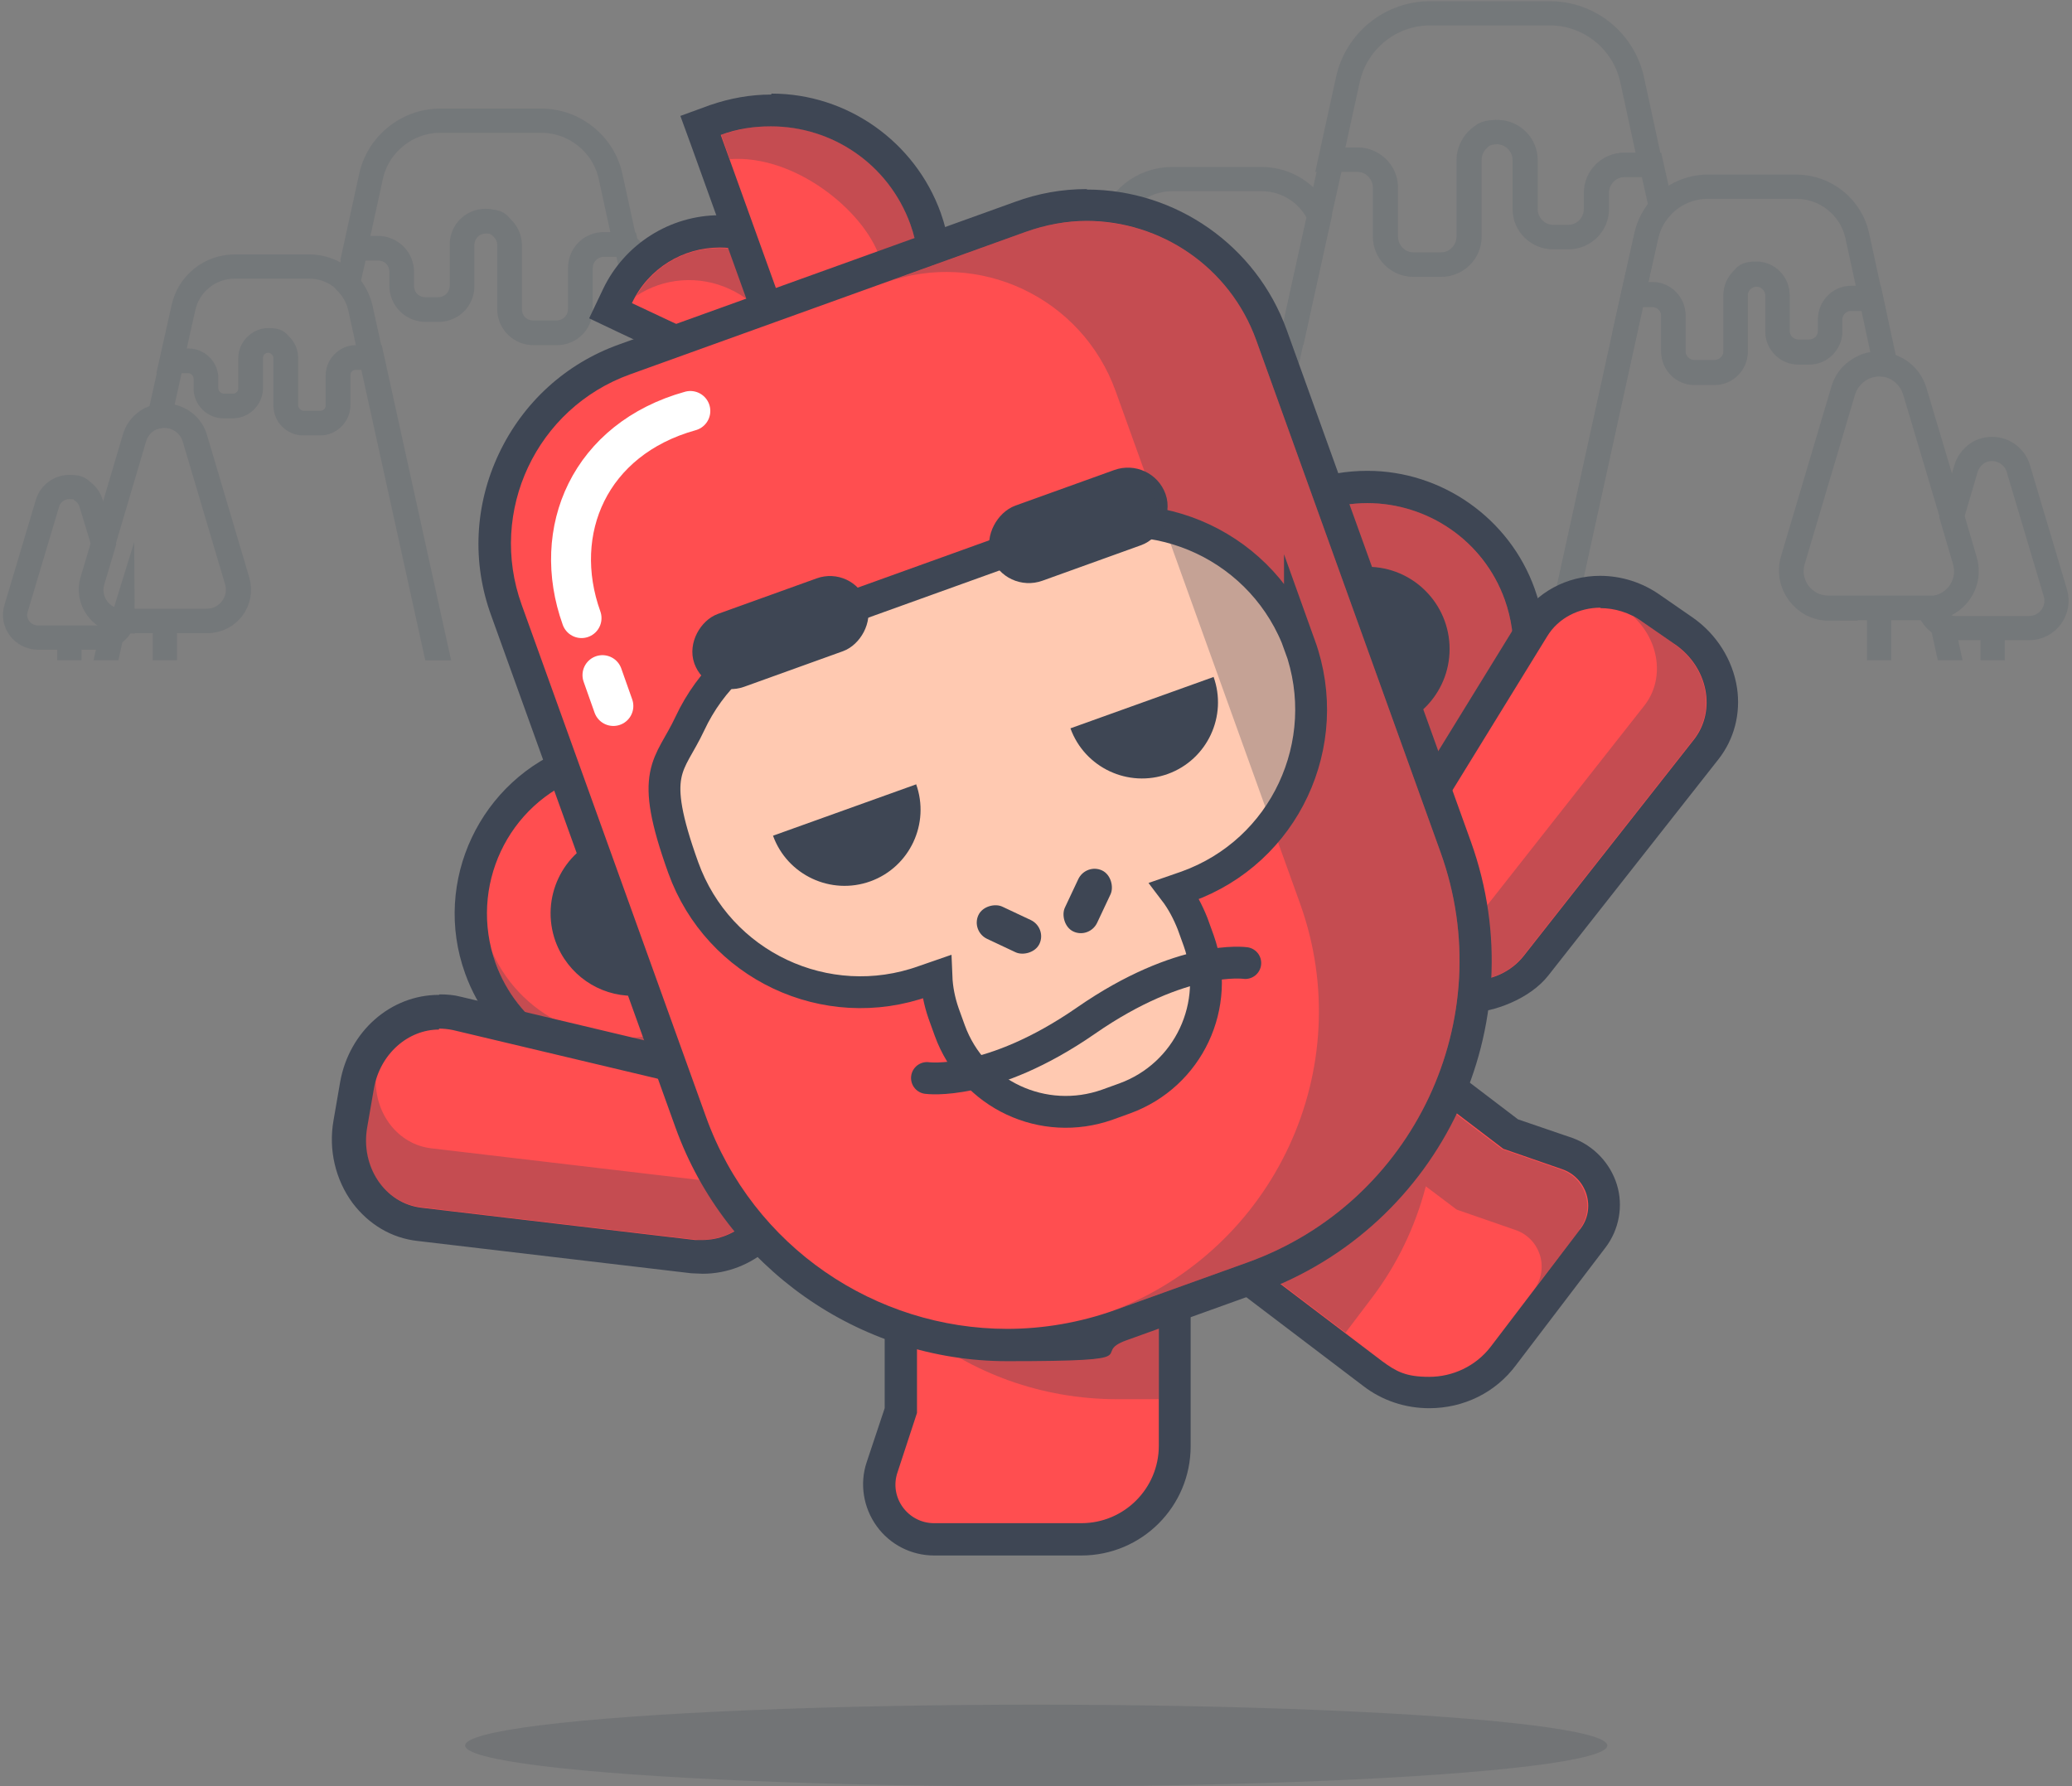 <?xml version="1.0" encoding="UTF-8"?>
<svg xmlns="http://www.w3.org/2000/svg" version="1.1" xmlns:xlink="http://www.w3.org/1999/xlink" viewBox="0 0 436.1 376">
  <rect x="0" y="0" width="436.1" height="376" fill="#808080" stroke="none"/>
  <!-- Generator: Adobe Illustrator 29.0.1, SVG Export Plug-In . SVG Version: 2.1.0 Build 192)  -->
  <defs>
    <style>
      .st0 {
        fill: #ffc9b1;
      }

      .st0, .st1, .st2, .st3, .st4, .st5 {
        stroke-miterlimit: 10;
      }

      .st0, .st1, .st3 {
        stroke-linecap: round;
      }

      .st0, .st2, .st3, .st5 {
        stroke: #3e4654;
      }

      .st0, .st3 {
        stroke-width: 6.7px;
      }

      .st6 {
        fill: #ff4e50;
      }

      .st7 {
        opacity: .2;
      }

      .st7, .st2, .st5, .st8 {
        fill: #3e4654;
      }

      .st1 {
        stroke: #fff;
        stroke-width: 8.4px;
      }

      .st1, .st3, .st9, .st4 {
        fill: none;
      }

      .st10 {
        opacity: .3;
      }

      .st2, .st4 {
        stroke-width: 5.1px;
      }

      .st11 {
        mix-blend-mode: soft-light;
      }

      .st4 {
        stroke: #0f2f46;
      }

      .st5 {
        stroke-width: 4.6px;
      }

      .st12 {
        isolation: isolate;
      }

      .st13 {
        opacity: .1;
      }

      .st14 {
        clip-path: url(#clippath);
      }
    </style>
    <clipPath id="clippath">
      <rect class="st9" x="-9.5" y="-12.3" width="455.1" height="151.3"/>
    </clipPath>
  </defs>
  <g class="st12">
    <g id="Capa_1">
      <g>
        <g class="st14">
          <g>
            <g class="st13">
              <path class="st4" d="M78.2,75.3h-3.4c-2,0-3.7,1.7-3.7,3.7v6.4c0,2-1.7,3.7-3.7,3.7h-3.6c-2,0-3.7-1.7-3.7-3.7v-10c0-1-.4-1.9-1.1-2.6-.7-.7-1.6-1.1-2.6-1.1-2,0-3.7,1.7-3.7,3.7v6.4c0,2-1.7,3.7-3.7,3.7h-2c-2,0-3.7-1.7-3.7-3.7v-2.1c0-2-1.7-3.7-3.7-3.7h-3.5l2.5-11.2c1.1-5.1,5.6-8.7,10.8-8.7h15.7c3.2,0,6.2,1.4,8.2,3.7,1.2,1.4,2.1,3.1,2.6,5l2.3,10.5Z"/>
              <line class="st4" x1="78.2" y1="75.3" x2="78.2" y2="75.3"/>
              <path class="st4" d="M93.2,143.9H21.2l2.3-10.3c1.2-.6,2-1.7,2.4-2.9h17.8c4.4,0,7.6-4.2,6.3-8.5l-8.9-30c-.4-1.4-1.3-2.6-2.4-3.4-1.1-.8-2.5-1.3-3.9-1.3s-.8,0-1.2.1l2.6-11.7h3.5c2,0,3.7,1.7,3.7,3.7v2.1c0,2,1.7,3.7,3.7,3.7h2c2,0,3.7-1.7,3.7-3.7v-6.4c0-2,1.7-3.7,3.7-3.7s1.9.4,2.6,1.1c.7.7,1.1,1.6,1.1,2.6v10c0,2,1.7,3.7,3.7,3.7h3.6c2,0,3.7-1.7,3.7-3.7v-6.4c0-2,1.7-3.7,3.7-3.7h3.4l15.1,68.6Z"/>
              <path class="st4" d="M152,143.9h-58.8l-15.1-68.6-2.3-10.5c-.4-1.9-1.3-3.6-2.6-5l1.7-7.5h4.7c2.8,0,5,2.2,5,5v2.9c0,2.8,2.2,5,5,5h2.7c2.8,0,5-2.2,5-5v-8.6c0-2.8,2.2-5,5-5s2.6.6,3.5,1.5c.9.9,1.5,2.1,1.5,3.5v13.5c0,2.8,2.2,5,5,5h4.9c2.8,0,5-2.2,5-5v-8.6c0-2.8,2.2-5,5-5h4.6l2.2,10.2,3.3,15.2s0,0,0,0l.7,3.1.7,3.4h0s13.3,60.7,13.3,60.7Z"/>
              <path class="st4" d="M131.7,51.4h-4.6c-2.8,0-5,2.2-5,5v8.6c0,2.8-2.2,5-5,5h-4.9c-2.8,0-5-2.2-5-5v-13.5c0-1.4-.6-2.6-1.5-3.5-.9-.9-2.1-1.5-3.5-1.5-2.8,0-5,2.2-5,5v8.6c0,2.8-2.2,5-5,5h-2.7c-2.8,0-5-2.2-5-5v-2.9c0-2.8-2.2-5-5-5h-4.7l3.3-15.1c1.5-6.8,7.6-11.7,14.6-11.7h21.2c7,0,13.1,4.9,14.6,11.7l3.1,14.2Z"/>
              <line class="st4" x1="131.7" y1="51.4" x2="131.7" y2="51.4"/>
              <path class="st4" d="M173.2,74.5h-3.4c-2.1,0-3.7,1.7-3.7,3.7v6.5c0,2.1-1.7,3.7-3.7,3.7h-3.7c-2.1,0-3.7-1.7-3.7-3.7v-10.1c0-1-.4-2-1.1-2.7-.7-.7-1.6-1.1-2.6-1.1-2.1,0-3.7,1.7-3.7,3.7v6.5c0,2.1-1.7,3.7-3.7,3.7h-2c-1.2,0-2.3-.6-3-1.5h0s-.7-3.4-.7-3.4l-.7-3.1s0,0,0,0l-3.3-15.2c1.8-3.9,5.7-6.5,10.2-6.5h15.9c5.3,0,9.8,3.7,10.9,8.8l2.3,10.7Z"/>
              <path class="st4" d="M188.5,143.9h-36.5l-13.3-60.7c.7.9,1.8,1.5,3,1.5h2c2.1,0,3.7-1.7,3.7-3.7v-6.5c0-2.1,1.7-3.7,3.7-3.7s2,.4,2.6,1.1c.7.7,1.1,1.6,1.1,2.7v10.1c0,2.1,1.7,3.7,3.7,3.7h3.7c2.1,0,3.7-1.7,3.7-3.7v-6.5c0-2.1,1.7-3.7,3.7-3.7h3.4l15.3,69.5Z"/>
              <line class="st4" x1="173.3" y1="74.5" x2="173.2" y2="74.5"/>
              <line class="st4" x1="34.7" y1="130.7" x2="34.7" y2="144"/>
              <path class="st4" d="M43.6,130.7h-17.9c-.6,0-1.1,0-1.6-.2-3.5-.9-5.8-4.6-4.7-8.3l2.3-7.7,6.6-22.3c.7-2.4,2.7-4.2,5.1-4.6.4,0,.8-.1,1.2-.1,1.5,0,2.8.5,3.9,1.3,1.1.8,2,2,2.4,3.4l8.9,30c1.3,4.2-1.9,8.5-6.3,8.5Z"/>
              <path class="st4" d="M25.8,130.7c-.4,1.3-1.2,2.3-2.4,2.9-.7.4-1.4.6-2.3.6H8c-3.2,0-5.6-3.1-4.6-6.2l6.6-22.1c.6-2,2.5-3.4,4.6-3.4s2.1.4,2.9,1,1.4,1.5,1.7,2.5l2.6,8.6-2.3,7.7c-1.1,3.7,1.2,7.4,4.7,8.3.5.1,1.1.2,1.6.2h0Z"/>
              <line class="st4" x1="14.6" y1="134.2" x2="14.6" y2="144"/>
            </g>
            <g class="st13">
              <path class="st4" d="M343.8,62.1h4c2.4,0,4.4,2,4.4,4.4v7.6c0,2.4,2,4.4,4.4,4.4h4.3c2.4,0,4.4-2,4.4-4.4v-11.9c0-1.2.5-2.3,1.3-3.1.8-.8,1.9-1.3,3.1-1.3,2.4,0,4.4,2,4.4,4.4v7.6c0,2.4,2,4.4,4.4,4.4h2.3c2.4,0,4.4-2,4.4-4.4v-2.5c0-2.4,2-4.4,4.4-4.4h4.2s-2.9-13.3-2.9-13.3c-1.3-6-6.7-10.3-12.8-10.3h-18.7c-3.8,0-7.4,1.7-9.8,4.4-1.5,1.6-2.6,3.7-3.1,6l-2.8,12.5Z"/>
              <line class="st4" x1="343.8" y1="62.1" x2="343.7" y2="62.1"/>
              <path class="st4" d="M325.8,143.7h85.7s-2.7-12.3-2.7-12.3c-1.4-.7-2.4-2-2.8-3.5h-21.2c-5.2,0-9-5-7.5-10.1l10.6-35.7c.5-1.7,1.5-3.1,2.8-4,1.3-1,2.9-1.6,4.7-1.6s.9,0,1.4.1l-3-13.9h-4.2c-2.4,0-4.4,2-4.4,4.4v2.5c0,2.4-2,4.4-4.4,4.4h-2.3c-2.4,0-4.4-2-4.4-4.4v-7.6c0-2.4-2-4.4-4.4-4.4s-2.3.5-3.1,1.3c-.8.8-1.3,1.9-1.3,3.1v11.9c0,2.4-2,4.4-4.4,4.4h-4.3c-2.4,0-4.4-2-4.4-4.4v-7.6c0-2.4-2-4.4-4.4-4.4h-4s-17.9,81.6-17.9,81.6Z"/>
              <path class="st4" d="M255.9,143.7h69.9s17.9-81.6,17.9-81.6l2.8-12.5c.5-2.3,1.6-4.3,3.1-6l-2-8.9h-5.6c-3.3,0-5.9,2.7-5.9,5.9v3.4c0,3.3-2.7,5.9-5.9,5.9h-3.2c-3.3,0-5.9-2.7-5.9-5.9v-10.3c0-3.3-2.7-5.9-5.9-5.9s-3.1.7-4.2,1.7c-1.1,1.1-1.7,2.6-1.7,4.2v16.1c0,3.3-2.7,5.9-5.9,5.9h-5.8c-3.3,0-5.9-2.7-5.9-5.9v-10.3c0-3.3-2.7-5.9-5.9-5.9h-5.5s-2.7,12.1-2.7,12.1l-4,18.1s0,0,0,0l-.8,3.7-.9,4h0s-15.9,72.2-15.9,72.2Z"/>
              <path class="st4" d="M280.1,33.6h5.5c3.3,0,5.9,2.7,5.9,5.9v10.3c0,3.3,2.7,5.9,5.9,5.9h5.8c3.3,0,5.9-2.7,5.9-5.9v-16.1c0-1.6.7-3.1,1.7-4.2,1.1-1.1,2.6-1.7,4.2-1.7,3.3,0,5.9,2.7,5.9,5.9v10.3c0,3.3,2.7,5.9,5.9,5.9h3.2c3.3,0,5.9-2.7,5.9-5.9v-3.4c0-3.3,2.7-5.9,5.9-5.9h5.6s-3.9-18-3.9-18c-1.8-8.1-9-13.9-17.3-13.9h-25.2c-8.3,0-15.5,5.8-17.3,13.9l-3.7,16.9Z"/>
              <line class="st4" x1="280.1" y1="33.6" x2="280.1" y2="33.6"/>
              <path class="st4" d="M230.7,61.1h4.1c2.5,0,4.5,2,4.5,4.4v7.7c0,2.5,2,4.5,4.4,4.5h4.4c2.5,0,4.5-2,4.5-4.5v-12.1c0-1.2.5-2.3,1.3-3.2.8-.8,1.9-1.3,3.1-1.3,2.5,0,4.5,2,4.5,4.5v7.7c0,2.5,2,4.4,4.5,4.4h2.4c1.5,0,2.7-.7,3.6-1.8h0s.9-4.1.9-4.1l.8-3.7s0,0,0,0l4-18.1c-2.1-4.6-6.8-7.8-12.1-7.8h-18.9c-6.3,0-11.7,4.3-13,10.5l-2.8,12.7Z"/>
              <path class="st4" d="M212.5,143.7h43.4s15.9-72.1,15.9-72.1c-.8,1.1-2.1,1.8-3.6,1.8h-2.4c-2.5,0-4.5-2-4.5-4.4v-7.7c0-2.5-2-4.5-4.5-4.5s-2.3.5-3.1,1.3c-.8.8-1.3,1.9-1.3,3.2v12.1c0,2.5-2,4.5-4.5,4.5h-4.4c-2.5,0-4.4-2-4.4-4.5v-7.7c0-2.5-2-4.4-4.5-4.4h-4.1s-18.2,82.6-18.2,82.6Z"/>
              <line class="st4" x1="230.7" y1="61.1" x2="230.6" y2="61.1"/>
              <line class="st4" x1="395.5" y1="128" x2="395.5" y2="143.7"/>
              <path class="st4" d="M384.8,128h21.3c.7,0,1.3,0,1.9-.2,4.2-1.1,6.9-5.4,5.6-9.8l-2.7-9.2-7.9-26.5c-.9-2.9-3.3-5-6.1-5.5-.4,0-.9-.1-1.4-.1-1.7,0-3.4.6-4.7,1.6-1.3,1-2.3,2.4-2.8,4l-10.6,35.7c-1.5,5,2.3,10.1,7.5,10.1Z"/>
              <path class="st4" d="M406,128c.4,1.5,1.4,2.8,2.8,3.5.8.4,1.7.7,2.7.7h15.6c3.8,0,6.6-3.7,5.5-7.4l-7.8-26.2c-.7-2.4-3-4.1-5.5-4.1-1.3,0-2.5.4-3.4,1.1s-1.7,1.7-2.1,3l-3,10.2,2.7,9.2c1.3,4.4-1.4,8.8-5.6,9.8-.6.2-1.3.2-1.9.2h0Z"/>
              <line class="st4" x1="419.4" y1="132.2" x2="419.4" y2="143.7"/>
            </g>
          </g>
        </g>
        <g>
          <g>
            <g>
              <path class="st6" d="M128.5,65.4l1.4-3.1c3.9-8.3,12.4-13.7,21.5-13.7s6.9.8,10.1,2.3c5.8,2.7,10.1,7.5,12.3,13.5,2.2,6,1.8,12.4-.9,18.2l-1.4,3.1-43.1-20.3Z"/>
              <path class="st8" d="M151.5,52.1c2.9,0,5.9.6,8.7,1.9,10.2,4.8,14.6,17,9.8,27.2l-37-17.4c3.5-7.4,10.8-11.7,18.5-11.7M151.5,45.3h0c-10.5,0-20.1,6.1-24.6,15.6l-2.9,6.1,6.1,2.9,37,17.4,6.1,2.9,2.9-6.1c6.4-13.6.5-29.8-13-36.1-3.7-1.7-7.5-2.6-11.6-2.6h0Z"/>
            </g>
            <g class="st10">
              <path class="st8" d="M170.4,80.2c-.1.3-.3.7-.4,1l-4.6-2.1c0-7.2-4-14.1-10.7-17.7-.3-.2-.7-.3-1-.5-6.6-3.1-14.1-2.4-19.8,1.4,3.7-6.4,10.4-10.1,17.5-10.1,3,0,6,.6,8.9,1.9.3.2.7.3,1,.5,9.2,4.9,13.2,16,9.2,25.7Z"/>
            </g>
            <g>
              <path class="st6" d="M147.5,26.5l3.2-1.1c3.8-1.4,7.7-2,11.7-2,14.5,0,27.6,9.2,32.5,22.8,6.4,17.9-2.9,37.7-20.8,44.2l-3.2,1.1-23.4-64.9Z"/>
              <path class="st8" d="M162.3,26.6c12.8,0,24.7,7.9,29.3,20.6,5.8,16.2-2.6,34-18.8,39.8l-21.1-58.6c3.5-1.3,7-1.8,10.5-1.8M162.3,19.9c-4.4,0-8.7.8-12.8,2.2l-6.3,2.3,2.3,6.3,21.1,58.6,2.3,6.3,6.3-2.3c9.5-3.4,17.1-10.4,21.4-19.5,4.3-9.2,4.8-19.4,1.4-29-5.4-15-19.7-25.1-35.6-25.1h0Z"/>
            </g>
            <g class="st10">
              <path class="st8" d="M191.6,47.2c4.7,13.1.1,27.2-10.3,35.2,5.6-8,7.3-18.5,3.8-28.4s-18-21.5-31.5-20.5l-1.8-5.1c16.2-5.8,34,2.6,39.8,18.8Z"/>
            </g>
          </g>
          <g>
            <g>
              <g>
                <path class="st6" d="M133.2,226.4c-14.3,0-27.2-9.1-32.1-22.6-3.1-8.6-2.6-17.8,1.2-26.1s10.7-14.5,19.3-17.6c3.7-1.3,7.6-2,11.5-2,14.3,0,27.2,9.1,32.1,22.5,3.1,8.6,2.6,17.8-1.2,26.1-3.9,8.2-10.7,14.5-19.3,17.6-3.7,1.3-7.6,2-11.5,2Z"/>
                <path class="st8" d="M133.2,161.6c12.6,0,24.4,7.8,28.9,20.3,5.7,16-2.5,33.6-18.5,39.3-3.4,1.2-6.9,1.8-10.4,1.8-12.6,0-24.4-7.8-28.9-20.3-5.7-16,2.5-33.6,18.5-39.3,3.4-1.2,6.9-1.8,10.4-1.8M133.2,154.8v6.7-6.7h0c-4.3,0-8.6.7-12.7,2.2-19.4,7-29.6,28.5-22.6,47.9,5.3,14.8,19.5,24.8,35.2,24.8s8.6-.7,12.7-2.2c9.4-3.4,16.9-10.2,21.2-19.3,4.3-9.1,4.7-19.2,1.4-28.6-5.3-14.8-19.5-24.8-35.2-24.8h0Z"/>
              </g>
              <g>
                <path class="st8" d="M133.2,212.1c-8.3,0-15.8-5.3-18.7-13.1-3.7-10.3,1.7-21.7,11.9-25.4,2.2-.8,4.4-1.2,6.7-1.2,8.3,0,15.8,5.3,18.7,13.1,3.7,10.3-1.7,21.7-11.9,25.4-2.2.8-4.4,1.2-6.7,1.2Z"/>
                <path class="st6" d="M133.2,175c7.1,0,13.7,4.4,16.3,11.5,3.2,9-1.4,18.9-10.4,22.1-1.9.7-3.9,1-5.9,1-7.1,0-13.7-4.4-16.3-11.5-3.2-9,1.4-18.9,10.4-22.1,1.9-.7,3.9-1,5.9-1M133.2,169.9h0c-2.6,0-5.1.4-7.6,1.3-11.6,4.2-17.6,17-13.5,28.6,3.2,8.8,11.6,14.8,21,14.8s5.1-.4,7.6-1.3c11.6-4.2,17.6-17,13.5-28.6-3.2-8.8-11.6-14.8-21-14.8h0Z"/>
              </g>
            </g>
            <g class="st10">
              <path class="st8" d="M104.3,202.7c-.3-.8-.5-1.5-.7-2.3,6.5,14.5,23.2,21.7,38.4,16.2,15.2-5.5,23.4-21.7,19.2-37,.3.7.6,1.5.9,2.3,5.7,16-2.5,33.6-18.5,39.3s-33.6-2.5-39.3-18.5Z"/>
            </g>
          </g>
          <g>
            <g>
              <g>
                <path class="st6" d="M287.8,170.7c-14.3,0-27.2-9.1-32.1-22.5-6.4-17.7,2.8-37.3,20.5-43.6,3.7-1.3,7.6-2,11.5-2,14.3,0,27.2,9.1,32.1,22.5,3.1,8.6,2.6,17.8-1.2,26.1-3.9,8.2-10.7,14.5-19.3,17.6-3.7,1.3-7.6,2-11.5,2Z"/>
                <path class="st8" d="M287.8,105.9c12.6,0,24.4,7.8,28.9,20.3,5.7,16-2.5,33.6-18.5,39.3-3.4,1.2-6.9,1.8-10.4,1.8-12.6,0-24.4-7.8-28.9-20.3-5.7-16,2.5-33.6,18.5-39.3,3.4-1.2,6.9-1.8,10.4-1.8M287.8,99.1v6.7-6.7h0c-4.3,0-8.6.7-12.7,2.2-9.4,3.4-16.9,10.2-21.2,19.3-4.3,9.1-4.7,19.2-1.4,28.6,5.3,14.8,19.5,24.8,35.2,24.8s8.6-.7,12.7-2.2c19.4-7,29.6-28.5,22.6-47.9-5.3-14.8-19.5-24.8-35.2-24.8h0Z"/>
              </g>
              <circle class="st8" cx="287.8" cy="136.6" r="17.3"/>
            </g>
            <g class="st10">
              <circle class="st8" cx="287.8" cy="136.6" r="30.7"/>
            </g>
          </g>
          <g>
            <g>
              <path class="st6" d="M147.8,264.6c-.7,0-1.3,0-2-.1l-57.6-6.8c-4.5-.5-8.5-2.9-11.2-6.6-3-4.1-4.2-9.4-3.3-14.6l1.4-8.1c1.6-8.9,8.8-15.4,17.2-15.4s2.5.1,3.7.4l56.4,13.4c9.2,2.2,15.1,11.8,13.3,21.8-1.6,9.3-9.2,16-18,16Z"/>
              <path class="st8" d="M92.4,216.5c.9,0,1.9.1,2.9.3l56.4,13.4c7.4,1.7,12,9.5,10.6,17.7h0c-1.3,7.6-7.5,13.1-14.5,13.1s-1,0-1.5,0l-57.6-6.8c-7.7-.9-12.9-8.7-11.4-17l1.4-8.1c1.3-7.3,7.2-12.4,13.7-12.4M92.4,209.4h0c-10.2,0-18.9,7.7-20.8,18.3l-1.4,8.1c-1.1,6.2.4,12.5,4,17.4,3.4,4.5,8.2,7.4,13.7,8l57.6,6.8c.8,0,1.6.1,2.4.1,10.5,0,19.6-8,21.5-19,2.1-11.9-4.9-23.3-16-25.9l-56.4-13.4c-1.5-.4-3-.5-4.5-.5h0Z"/>
            </g>
            <g class="st10">
              <path class="st8" d="M77.2,237.1l1.4-8.1c.1-.7.3-1.4.5-2.1-.3,7.5,4.7,14,11.7,14.8l57.6,6.8c3.8.4,7.4-.8,10.3-3.1,1.3-1.1,2.5-2.4,3.4-3.9.4,2,.5,4.2.1,6.4-.7,4.1-2.8,7.6-5.7,9.9-2.9,2.3-6.5,3.5-10.3,3.1l-57.6-6.8c-7.7-.9-12.9-8.7-11.4-17Z"/>
            </g>
          </g>
          <g>
            <g>
              <path class="st6" d="M309.6,209.8c-4,0-8-1.3-11.4-3.6-8.3-5.8-10.9-16.5-6-24.5l30.4-49.4c3-4.8,8.3-7.7,14.2-7.7s7.6,1.2,10.9,3.5l6.8,4.7c4.3,3,7.2,7.6,7.9,12.5.7,4.5-.5,9-3.2,12.4l-35.8,45.5c-3.2,4.1-8.2,6.5-13.7,6.5Z"/>
              <path class="st8" d="M336.8,128c3,0,6.2.9,8.9,2.9l6.8,4.7c7,4.8,8.8,14,4,20.1l-35.8,45.5c-2.7,3.4-6.8,5.2-11.1,5.2s-6.5-1-9.4-3h0c-6.8-4.7-9-13.5-5-20l30.4-49.4c2.4-4,6.8-6.1,11.3-6.1M336.8,121.2h0c-7.1,0-13.5,3.5-17.1,9.3l-30.4,49.4c-5.8,9.5-2.8,22.3,6.9,29,4,2.8,8.6,4.2,13.3,4.2s12.5-2.8,16.4-7.8l35.8-45.5c3.3-4.2,4.7-9.6,3.9-15-.9-5.9-4.3-11.3-9.3-14.8l-6.8-4.7c-3.8-2.7-8.2-4.1-12.8-4.1h0Z"/>
            </g>
            <g class="st10">
              <path class="st8" d="M352.5,135.6l-6.8-4.7c-.6-.4-1.2-.8-1.9-1.1,5.5,5.1,6.6,13.2,2.3,18.7l-35.8,45.5c-2.3,3-5.8,4.7-9.5,5.1-1.7.2-3.4,0-5.2-.3,1.1,1.8,2.6,3.3,4.5,4.6,3.4,2.4,7.4,3.3,11,2.9,3.7-.4,7.1-2.1,9.5-5.1l35.8-45.5c4.8-6.1,3-15.3-4-20.1Z"/>
            </g>
          </g>
          <g>
            <g>
              <path class="st6" d="M196.6,324c-3.7,0-7.1-1.7-9.3-4.8-2.2-3-2.8-6.8-1.6-10.4l3.9-12v-37.4c0-15.9,12.9-28.8,28.8-28.8s28.8,12.9,28.8,28.8v44.8c0,10.8-8.8,19.7-19.7,19.7h-31Z"/>
              <path class="st8" d="M218.4,234c14.1,0,25.5,11.4,25.5,25.5v44.8c0,9-7.3,16.3-16.3,16.3h-31c-5.5,0-9.5-5.4-7.7-10.7l4.1-12.5v-37.9c0-14.1,11.4-25.5,25.5-25.5h0M218.4,227.3c-17.8,0-32.2,14.4-32.2,32.2v36.9l-3.8,11.4c-1.5,4.5-.7,9.5,2.1,13.4,2.8,3.9,7.3,6.2,12.1,6.2h31c12.7,0,23-10.3,23-23v-44.8c0-17.8-14.4-32.2-32.2-32.2h0Z"/>
            </g>
            <g class="st10">
              <path class="st8" d="M243.9,263.7v30.8h-8.8c-15.9,0-30.6-5.5-42.1-14.8v-16c0-14.1,11.4-25.5,25.5-25.5h0c14.1,0,25.5,11.4,25.5,25.5Z"/>
            </g>
          </g>
          <g>
            <g>
              <path class="st6" d="M300.9,293.1c-4.3,0-8.4-1.4-11.9-4l-35.7-27.1c-6.1-4.7-10.1-11.4-11.1-19.1-1-7.6,1-15.2,5.6-21.3,5.5-7.2,13.9-11.4,23-11.4s12.4,2,17.4,5.9l29.8,22.6,11.9,4.1c3.5,1.2,6.2,4,7.3,7.5,1.1,3.6.4,7.3-1.9,10.3l-18.8,24.7c-3.8,4.9-9.5,7.8-15.7,7.8Z"/>
              <path class="st8" d="M270.8,213.6c5.4,0,10.8,1.7,15.4,5.2l30.2,23,12.4,4.3c5.2,1.8,7.2,8.2,3.8,12.6l-18.8,24.7c-3.2,4.2-8.1,6.4-13,6.4s-6.9-1.1-9.9-3.3l-35.7-27.1c-11.2-8.5-13.4-24.5-4.9-35.7h0c5-6.6,12.6-10,20.3-10M270.8,206.8h0c-10.2,0-19.5,4.6-25.7,12.7-5.2,6.8-7.4,15.3-6.3,23.8,1.2,8.5,5.6,16.1,12.4,21.3l35.7,27.1c4,3.1,8.9,4.7,13.9,4.7,7.3,0,14-3.3,18.3-9.1l18.8-24.7c2.9-3.8,3.8-8.8,2.4-13.3s-4.9-8.2-9.4-9.8l-11.4-3.9-29.3-22.3c-5.7-4.3-12.4-6.6-19.5-6.6h0Z"/>
            </g>
            <g class="st10">
              <path class="st8" d="M332.6,258.7l-9.8,12.8c3.4-4.4,1.4-10.8-3.8-12.6l-12.4-4.3-6.5-4.9c-2.2,8.4-6,16.5-11.6,23.8l-5.3,7-24.5-18.6c-10.7-8.1-13.1-23-6-34,.4-.6.7-1.1,1.1-1.6,4.3-5.6,10.4-8.9,16.8-9.8,6.5-.9,13.2.7,18.8,5l26.8,20.4,12.4,4.3c5.2,1.8,7.2,8.2,3.8,12.6Z"/>
            </g>
          </g>
          <g>
            <path class="st6" d="M212,283.1c-29.8,0-56.5-18.8-66.6-46.8l-38.8-107.8c-7.7-21.4,3.4-45.1,24.9-52.8l83.3-30c4.5-1.6,9.2-2.5,14-2.5,17.4,0,33,11,38.9,27.3l38.8,107.8c6.4,17.8,5.5,37-2.6,54.1-8.1,17.1-22.3,30.1-40.1,36.5l-27.8,10c-7.7,2.8-15.8,4.2-24,4.2Z"/>
            <path class="st8" d="M228.7,46.5c15.5,0,30.1,9.6,35.7,25.1l38.8,107.8c12.6,35-5.6,73.7-40.6,86.3l-27.8,10c-7.5,2.7-15.3,4-22.8,4-27.6,0-53.5-17.1-63.4-44.6l-38.8-107.8c-7.1-19.7,3.1-41.4,22.8-48.5l83.3-30c4.2-1.5,8.6-2.3,12.8-2.3M228.7,39.8v6.7-6.7h0c-5.2,0-10.2.9-15.1,2.7l-83.3,30c-11.2,4-20.2,12.2-25.3,23-5.1,10.8-5.7,22.9-1.6,34.1l38.8,107.8c10.6,29.3,38.6,49.1,69.8,49.1s17-1.5,25.1-4.4l27.8-10c38.5-13.9,58.5-56.4,44.7-94.9l-38.8-107.8c-6.4-17.7-23.3-29.5-42-29.5h0Z"/>
          </g>
          <g class="st11">
            <line class="st1" x1="129.1" y1="148.6" x2="126.8" y2="142.1"/>
            <path class="st1" d="M122.4,130.1c-6.6-18.4,1.7-37.7,22.9-43.6"/>
          </g>
          <path class="st0" d="M273.6,135.9c3.7,10.3,2.9,21.1-1.4,30.3-4.3,9.2-12.1,16.7-22.4,20.4l-2.6.9c1.6,2.1,2.8,4.4,3.8,6.9l1.3,3.6c4.8,13.5-2.1,28.3-15.6,33.2l-3.6,1.3c-13.5,4.8-28.3-2.1-33.2-15.6l-1.3-3.6c-.9-2.6-1.4-5.2-1.5-7.7l-2.6.9c-20.6,7.4-43.3-3.3-50.7-23.9s-2.9-21.1,1.4-30.3c4.3-9.2,12.1-16.7,22.4-20.4l55.3-19.9c20.6-7.4,43.3,3.3,50.7,23.9Z"/>
          <path class="st8" d="M192.8,165c3,8.3-1.3,17.5-9.6,20.5-8.3,3-17.5-1.3-20.5-9.6l30.1-10.8Z"/>
          <path class="st8" d="M255.4,142.4c3,8.3-1.3,17.5-9.6,20.5-8.3,3-17.5-1.3-20.5-9.6l30.1-10.8Z"/>
          <rect class="st8" x="208.5" y="188.5" width="7.5" height="14.2" rx="3.8" ry="3.8" transform="translate(-55 304.4) rotate(-64.8)"/>
          <rect class="st8" x="225.2" y="182.5" width="7.5" height="14.2" rx="3.8" ry="3.8" transform="translate(102.5 -79.4) rotate(25.2)"/>
          <rect class="st2" x="221.1" y="93.6" width="11.7" height="33.9" rx="5.9" ry="5.9" transform="translate(254.1 -140.4) rotate(70.2)"/>
          <rect class="st5" x="158.4" y="116.2" width="11.7" height="33.9" rx="5.9" ry="5.9" transform="translate(233.9 -66.5) rotate(70.2)"/>
          <path class="st3" d="M262.1,202.7s-13.3-1.9-33.5,12.1c-20.2,14-33.5,12.1-33.5,12.1"/>
          <g class="st10">
            <path class="st8" d="M264.4,71.6l38.8,107.8c12.6,35-5.6,73.7-40.6,86.3l-27.8,10c-.3.1-.6.2-.9.3,34.4-13,52.2-51.2,39.7-85.9l-38.8-107.8c-7.1-19.7-28.8-29.9-48.5-22.8l29.6-10.7c19.7-7.1,41.4,3.1,48.5,22.8Z"/>
          </g>
        </g>
        <ellipse class="st7" cx="218.1" cy="367.4" rx="120.2" ry="8.6"/>
      </g>
    </g>
  </g>
</svg>
